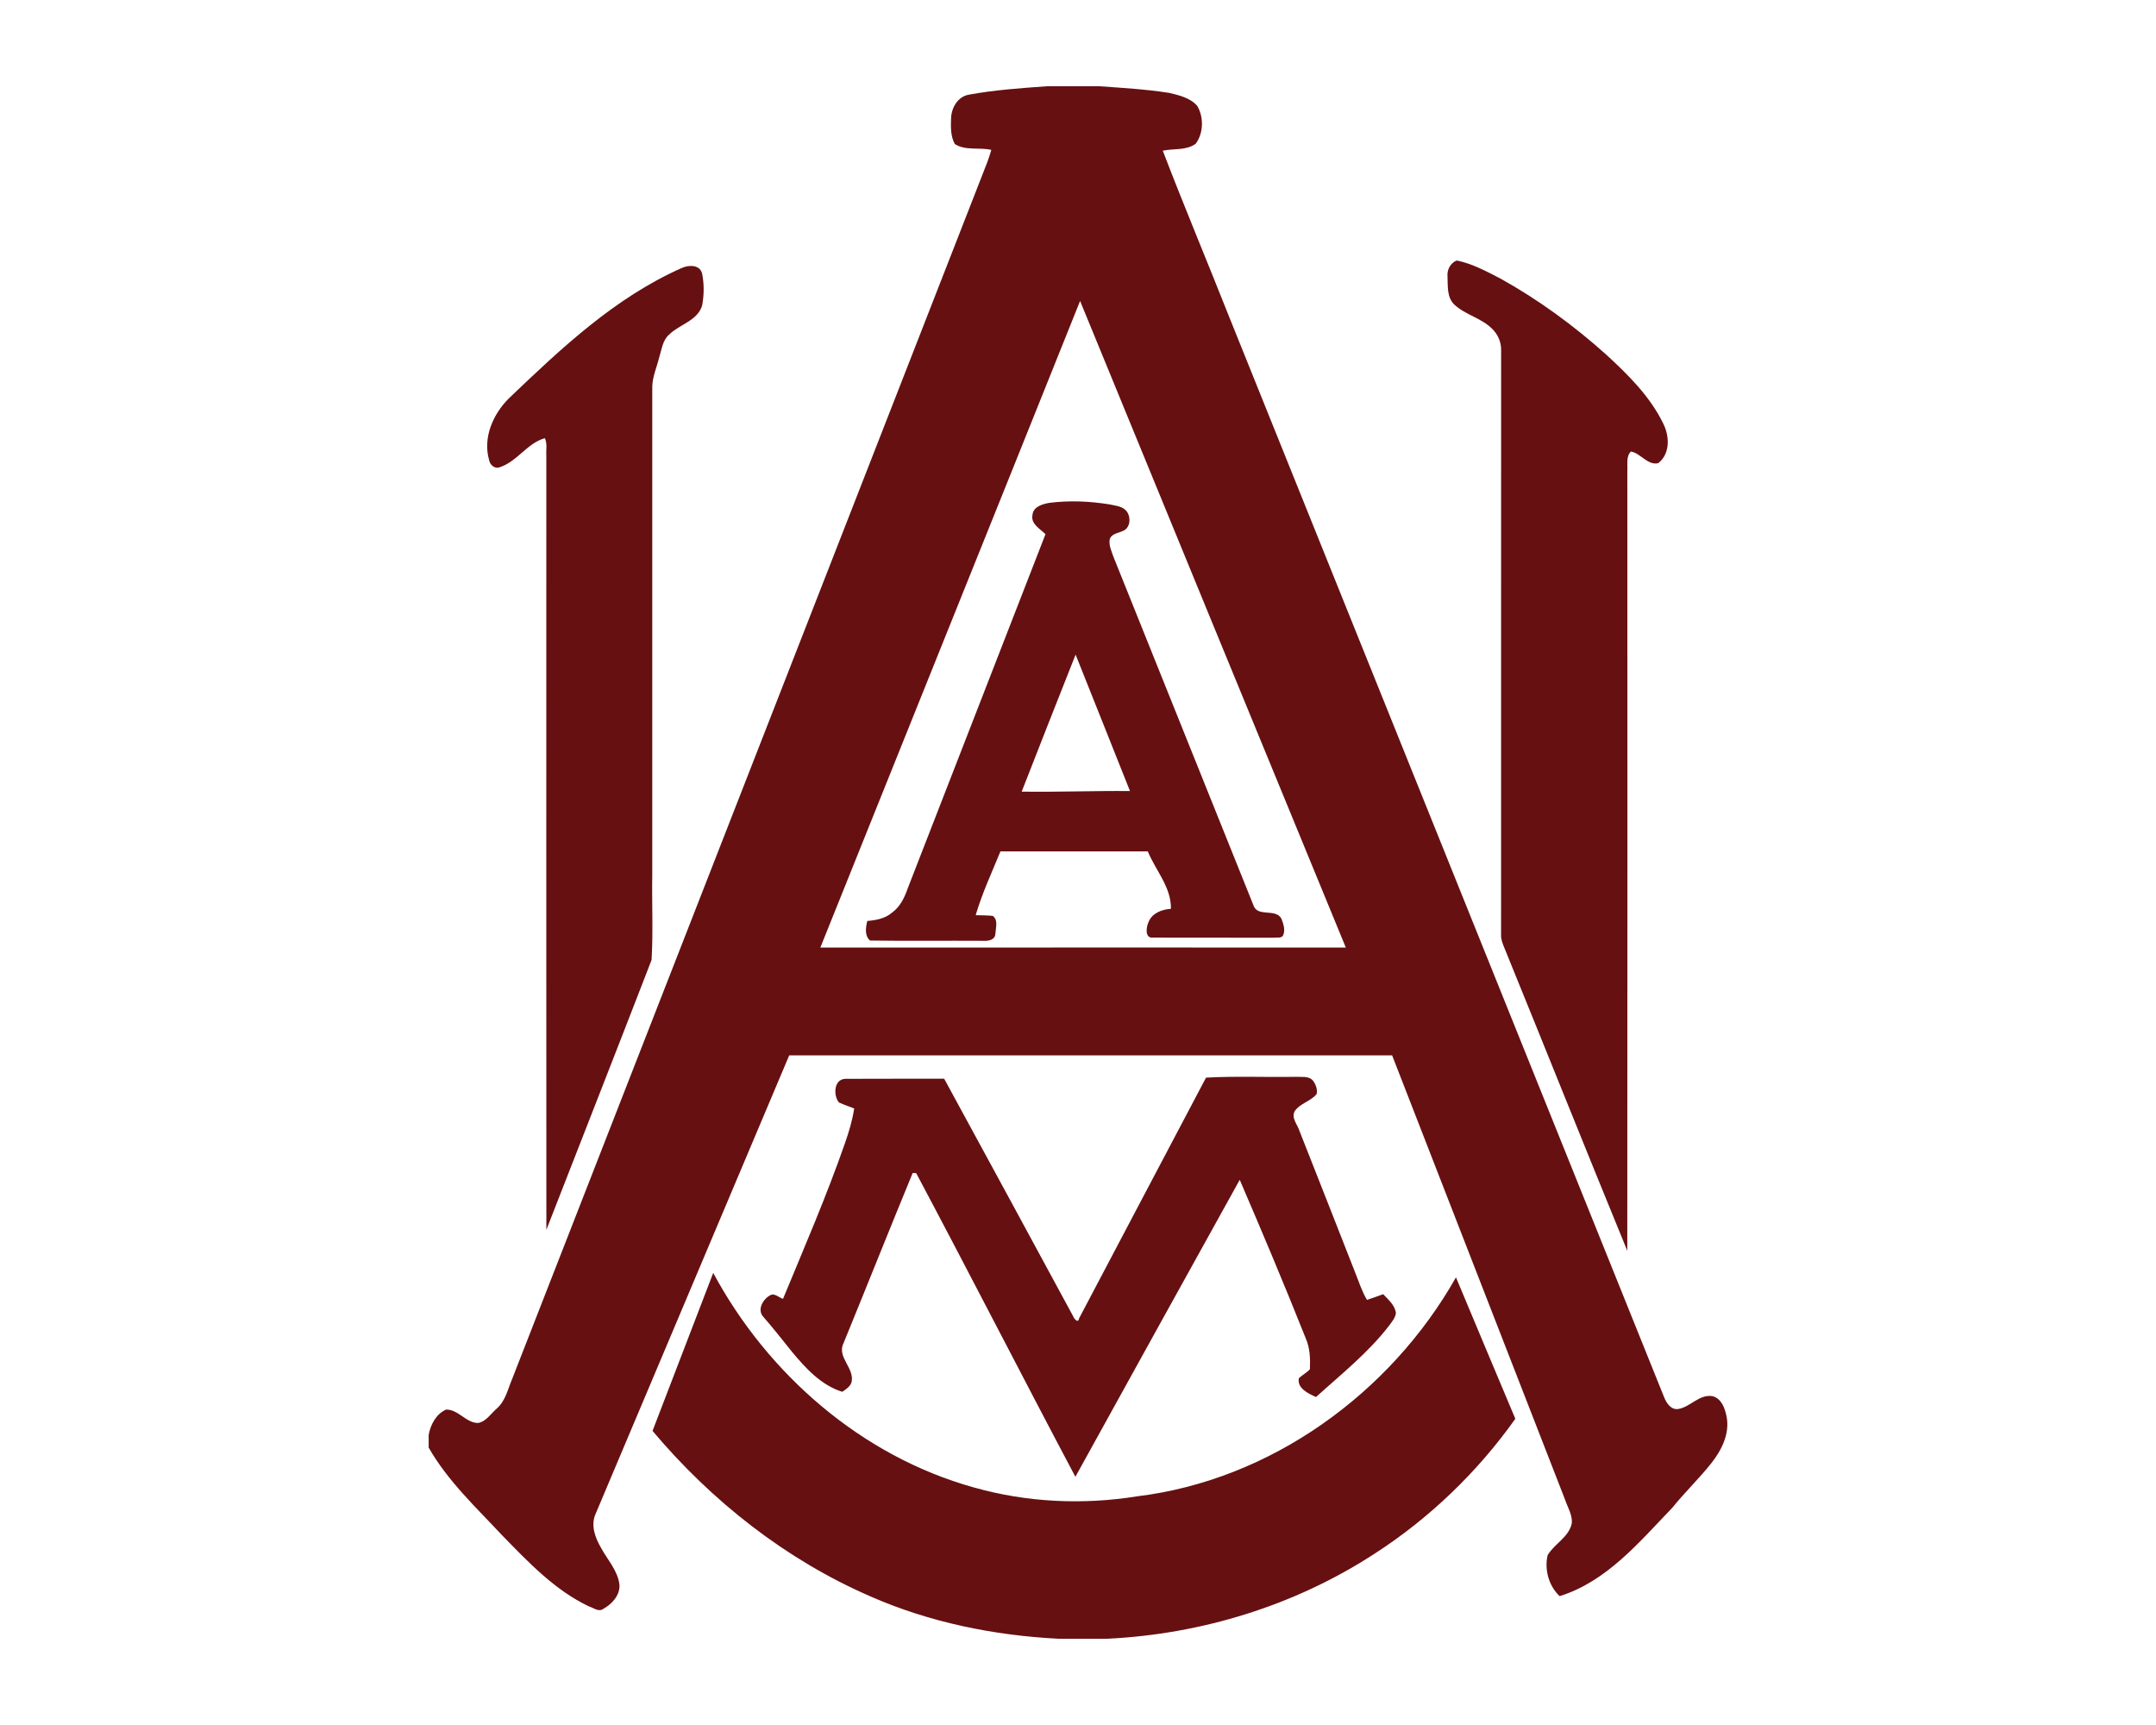 <?xml version="1.0" encoding="UTF-8"?>
<!DOCTYPE svg PUBLIC "-//W3C//DTD SVG 1.1//EN" "http://www.w3.org/Graphics/SVG/1.1/DTD/svg11.dtd">
<!-- Creator: CorelDRAW -->
<svg xmlns="http://www.w3.org/2000/svg" xml:space="preserve" width="2000px" height="1600px" version="1.1" style="shape-rendering:geometricPrecision; text-rendering:geometricPrecision; image-rendering:optimizeQuality; fill-rule:evenodd; clip-rule:evenodd"
viewBox="0 0 2000 1600"
 xmlns:xlink="http://www.w3.org/1999/xlink">
 <defs>
  <style type="text/css">
   <![CDATA[
    .fil0 {fill:#661012;fill-rule:nonzero}
   ]]>
  </style>
 </defs>
 <g id="Capa_x0020_1">
  <path id="Alabama_x0020_A_x0026_M_x0020_Bulldogs.cdr" class="fil0" d="M605.32 1327.2c18.7,-48.89 37.55,-97.69 56.3,-146.54 50.56,94.13 137.83,169.99 241.48,198.93 49.14,13.94 101.26,16.41 151.64,8.32 123.88,-15.02 234.94,-95.38 295.88,-203.11 18.36,43.73 36.62,87.5 55.07,131.18 -35.25,49.62 -79.94,92.57 -131.16,125.51 -73.53,47.75 -160.07,74.33 -247.54,78.51l-45.05 0c-59.84,-3.06 -119.55,-15.13 -174.54,-39.31 -78.4,-34.04 -147.22,-88.28 -202.08,-153.49zm513.44 -327.66c27.79,-1.53 55.7,-0.25 83.54,-0.75 5.03,0.32 11.16,-0.87 15.18,2.95 2.88,3.56 4.91,8.39 3.88,13.03 -5.46,6.76 -15.13,8.48 -20.18,15.65 -3.75,6.31 2.38,12.48 4.21,18.4 17.3,43.66 34.38,87.43 51.59,131.14 3.52,8.64 6.26,17.69 11.1,25.73 5.06,-1.64 10.02,-3.47 15.02,-5.28 4.76,5.1 10.86,10.04 11.8,17.47 -0.55,4.52 -3.68,8.06 -6.27,11.63 -19.33,25.21 -44.41,45.03 -67.81,66.26 -7,-3.01 -17.92,-8.25 -15.91,-17.46 3.24,-2.99 7.27,-5.05 10.21,-8.34 0.44,-9.53 0.1,-19.52 -3.77,-28.39 -19.65,-49.42 -40.32,-98.42 -61.32,-147.27 -50.95,91.73 -101.69,183.61 -152.46,275.47 -49.65,-93.66 -97.9,-188.09 -147.68,-281.66 -0.8,-0.03 -2.42,-0.1 -3.25,-0.14 -21.66,52.55 -42.67,105.39 -64.2,157.99 -6.33,12.77 10.58,23.11 7.47,36.13 -1.3,4.1 -5.18,6.56 -8.59,8.83 -19.5,-6.01 -33.99,-21.83 -46.65,-37.1 -8.85,-11 -17.51,-22.1 -26.79,-32.69 -5.67,-6.49 -0.07,-16.09 6.38,-19.63 4.18,-2.56 8.16,2.03 12.11,3.2 19.75,-47.75 40.32,-95.22 57.35,-144.05 3.72,-10.6 6.99,-21.39 8.66,-32.52 -4.75,-1.92 -9.64,-3.43 -14.26,-5.65 -5.17,-6.56 -4.66,-21.16 5.78,-21.85 30.63,-0.21 61.3,0.02 91.96,-0.09 40,73.46 79.93,146.95 119.74,220.5 0.67,1.99 4.55,6.91 5.4,1.79 39.18,-74.47 78.51,-148.85 117.76,-223.3zm-486.31 -750.97c6.4,-2.92 16.78,-3.29 18.86,5.21 1.96,9.65 1.85,19.91 0.02,29.58 -4.3,14.24 -20.78,17.35 -30.42,26.81 -6.27,5.24 -7,13.83 -9.35,21.1 -2.22,9.16 -6.33,18.03 -6.49,27.61 0.02,150.81 0,301.65 0,452.46 -0.46,26.33 0.91,52.8 -0.64,79.04 -32.28,83.52 -65.05,166.88 -97.6,250.31 -0.1,-239.27 -0.07,-478.54 -0.03,-717.79 -0.36,-5.46 1.06,-11.36 -1.37,-16.48 -16.45,4.62 -25.69,21.74 -41.87,26.97 -4.73,1.88 -9.19,-2.4 -9.9,-6.87 -5.85,-20.74 3.77,-42.52 18.47,-57.1 48.39,-46.24 98.33,-93.42 160.32,-120.85zm710.31 7.48c-0.5,-6.06 2.81,-12.1 8.52,-14.43 14.43,2.88 27.55,10.04 40.51,16.71 35.4,19.66 68.32,43.75 98.44,70.79 20.26,18.65 40.48,38.65 52.64,63.68 5.92,11.73 6.63,28.07 -4.64,36.82 -10.08,2.15 -16.13,-9.23 -25.35,-10.81 -4.66,4.62 -2.87,11.77 -3.29,17.65 0.05,241.23 0.16,482.47 -0.04,723.68 -38.26,-93.12 -75.59,-186.68 -113.6,-279.91 -1.83,-4.41 -3.8,-8.94 -3.48,-13.81 0.05,-180.61 0,-361.23 0.03,-541.85 0.13,-7.34 -3.07,-14.51 -8.3,-19.59 -9.97,-9.99 -24.75,-12.87 -35.04,-22.4 -7.18,-6.85 -5.97,-17.5 -6.4,-26.53zm-371.7 -176.05l48.73 0c21.62,1.53 43.36,2.79 64.8,6.15 9.23,2.19 19.59,4.62 26.05,12.09 6.13,10.47 5.86,25.33 -1.48,35.09 -8.71,6.44 -20.46,4.27 -30.52,6.44 19.48,50.86 40.62,101.1 60.65,151.77 134.83,334.68 269.57,669.37 404.29,1004.09 2.15,5.45 6.15,12.07 12.99,11.3 11.49,-1.72 19.65,-13.99 31.97,-11.94 8.48,2.08 11.66,11.46 13.14,19.09 3.02,15.59 -4.52,30.74 -13.89,42.7 -11.38,14.49 -24.83,27.2 -36.37,41.58 -30.67,31.86 -60.87,68.5 -104.66,82.12 -10.1,-9.67 -14.22,-24.48 -11.11,-38.01 6.35,-10.7 20,-16.78 22.47,-29.88 0.5,-7.61 -3.86,-14.4 -6.22,-21.39 -53.58,-137.42 -106.99,-274.9 -160.52,-412.34 -186.43,0 -372.85,0 -559.27,0 -59.93,141.87 -119.82,283.77 -179.75,425.64 -4.53,10.52 -0.18,21.99 5.23,31.27 6.01,11.09 15.43,20.99 17.03,33.99 0.69,9.97 -7.02,18.13 -15.18,22.65 -4.22,2.93 -8.84,-1.09 -12.96,-2.35 -31.79,-15 -56.34,-41.08 -80.54,-65.85 -24.14,-25.9 -50.63,-50.49 -68.3,-81.54l0 -11.77c1.74,-9.5 6.97,-19.47 16.18,-23.47 11.29,-0.25 18.38,12.39 29.69,12.43 7.5,-1.39 11.8,-8.64 17.24,-13.34 8.09,-6.98 10.24,-17.83 14.24,-27.25 146.99,-376.41 294.01,-752.8 441,-1129.21 1.35,-3.61 2.49,-7.32 3.59,-11.02 -11.11,-2.61 -23.95,0.98 -33.87,-5.46 -4.07,-7.34 -3.75,-16.21 -3.43,-24.32 0.39,-9.49 6.26,-19.55 16.18,-21.4 23.93,-4.43 48.32,-6.12 72.6,-7.86zm-210.08 798.9l0 0c162.49,-0.11 324.96,-0.02 487.45,-0.04 -82.24,-199.86 -164.46,-399.75 -246.49,-599.71 -80.14,200 -160.74,399.8 -240.96,599.75zm196.8 -401.32c0.7,-7.68 9.28,-10.04 15.61,-11.16 18.63,-2.4 37.64,-1.55 56.14,1.47 5.48,1.3 12.25,1.57 15.81,6.67 4,5.46 3.2,15.52 -3.93,17.99 -4.37,2.1 -10.86,2.47 -12.07,8.18 -0.71,5.42 1.81,10.63 3.52,15.66 43.27,107.68 86.47,215.38 129.79,323.02 3.61,11.88 20.89,2.62 26.12,12.82 1.83,4.91 3.91,10.83 1.24,15.84 -2.02,2.35 -5.61,1.28 -8.28,1.69 -37.3,-0.14 -74.65,0.07 -111.95,-0.09 -8.12,0.96 -6.54,-9.88 -4.26,-14.65 3.43,-8.28 12.37,-11.45 20.69,-12.09 0.39,-19.98 -14.22,-35.59 -21.46,-53.24 -45.58,0.05 -91.13,0.02 -136.69,0 -7.98,19.59 -17.03,38.84 -22.97,59.16 5.28,0.25 10.58,0.04 15.84,0.68 5.23,3.66 2.72,11.34 2.42,16.73 -0.36,5.74 -6.85,6.68 -11.38,6.36 -34.95,-0.23 -69.94,0.27 -104.87,-0.25 -5.26,-4.44 -4.04,-12.26 -2.54,-18.15 8.21,-0.66 16.78,-2.29 23.16,-7.91 7.43,-5.42 11.43,-13.99 14.38,-22.45 42.51,-109.48 85.18,-218.92 127.74,-328.38 -4.98,-5.03 -13.85,-9.45 -12.06,-17.9zm-10.02 256.68l0 0c33.51,0.48 66.98,-0.84 100.46,-0.55 -16.84,-42.17 -33.55,-84.38 -50.44,-126.53 -16.8,42.31 -33.44,84.68 -50.02,127.08z"/>
 </g>
</svg>
